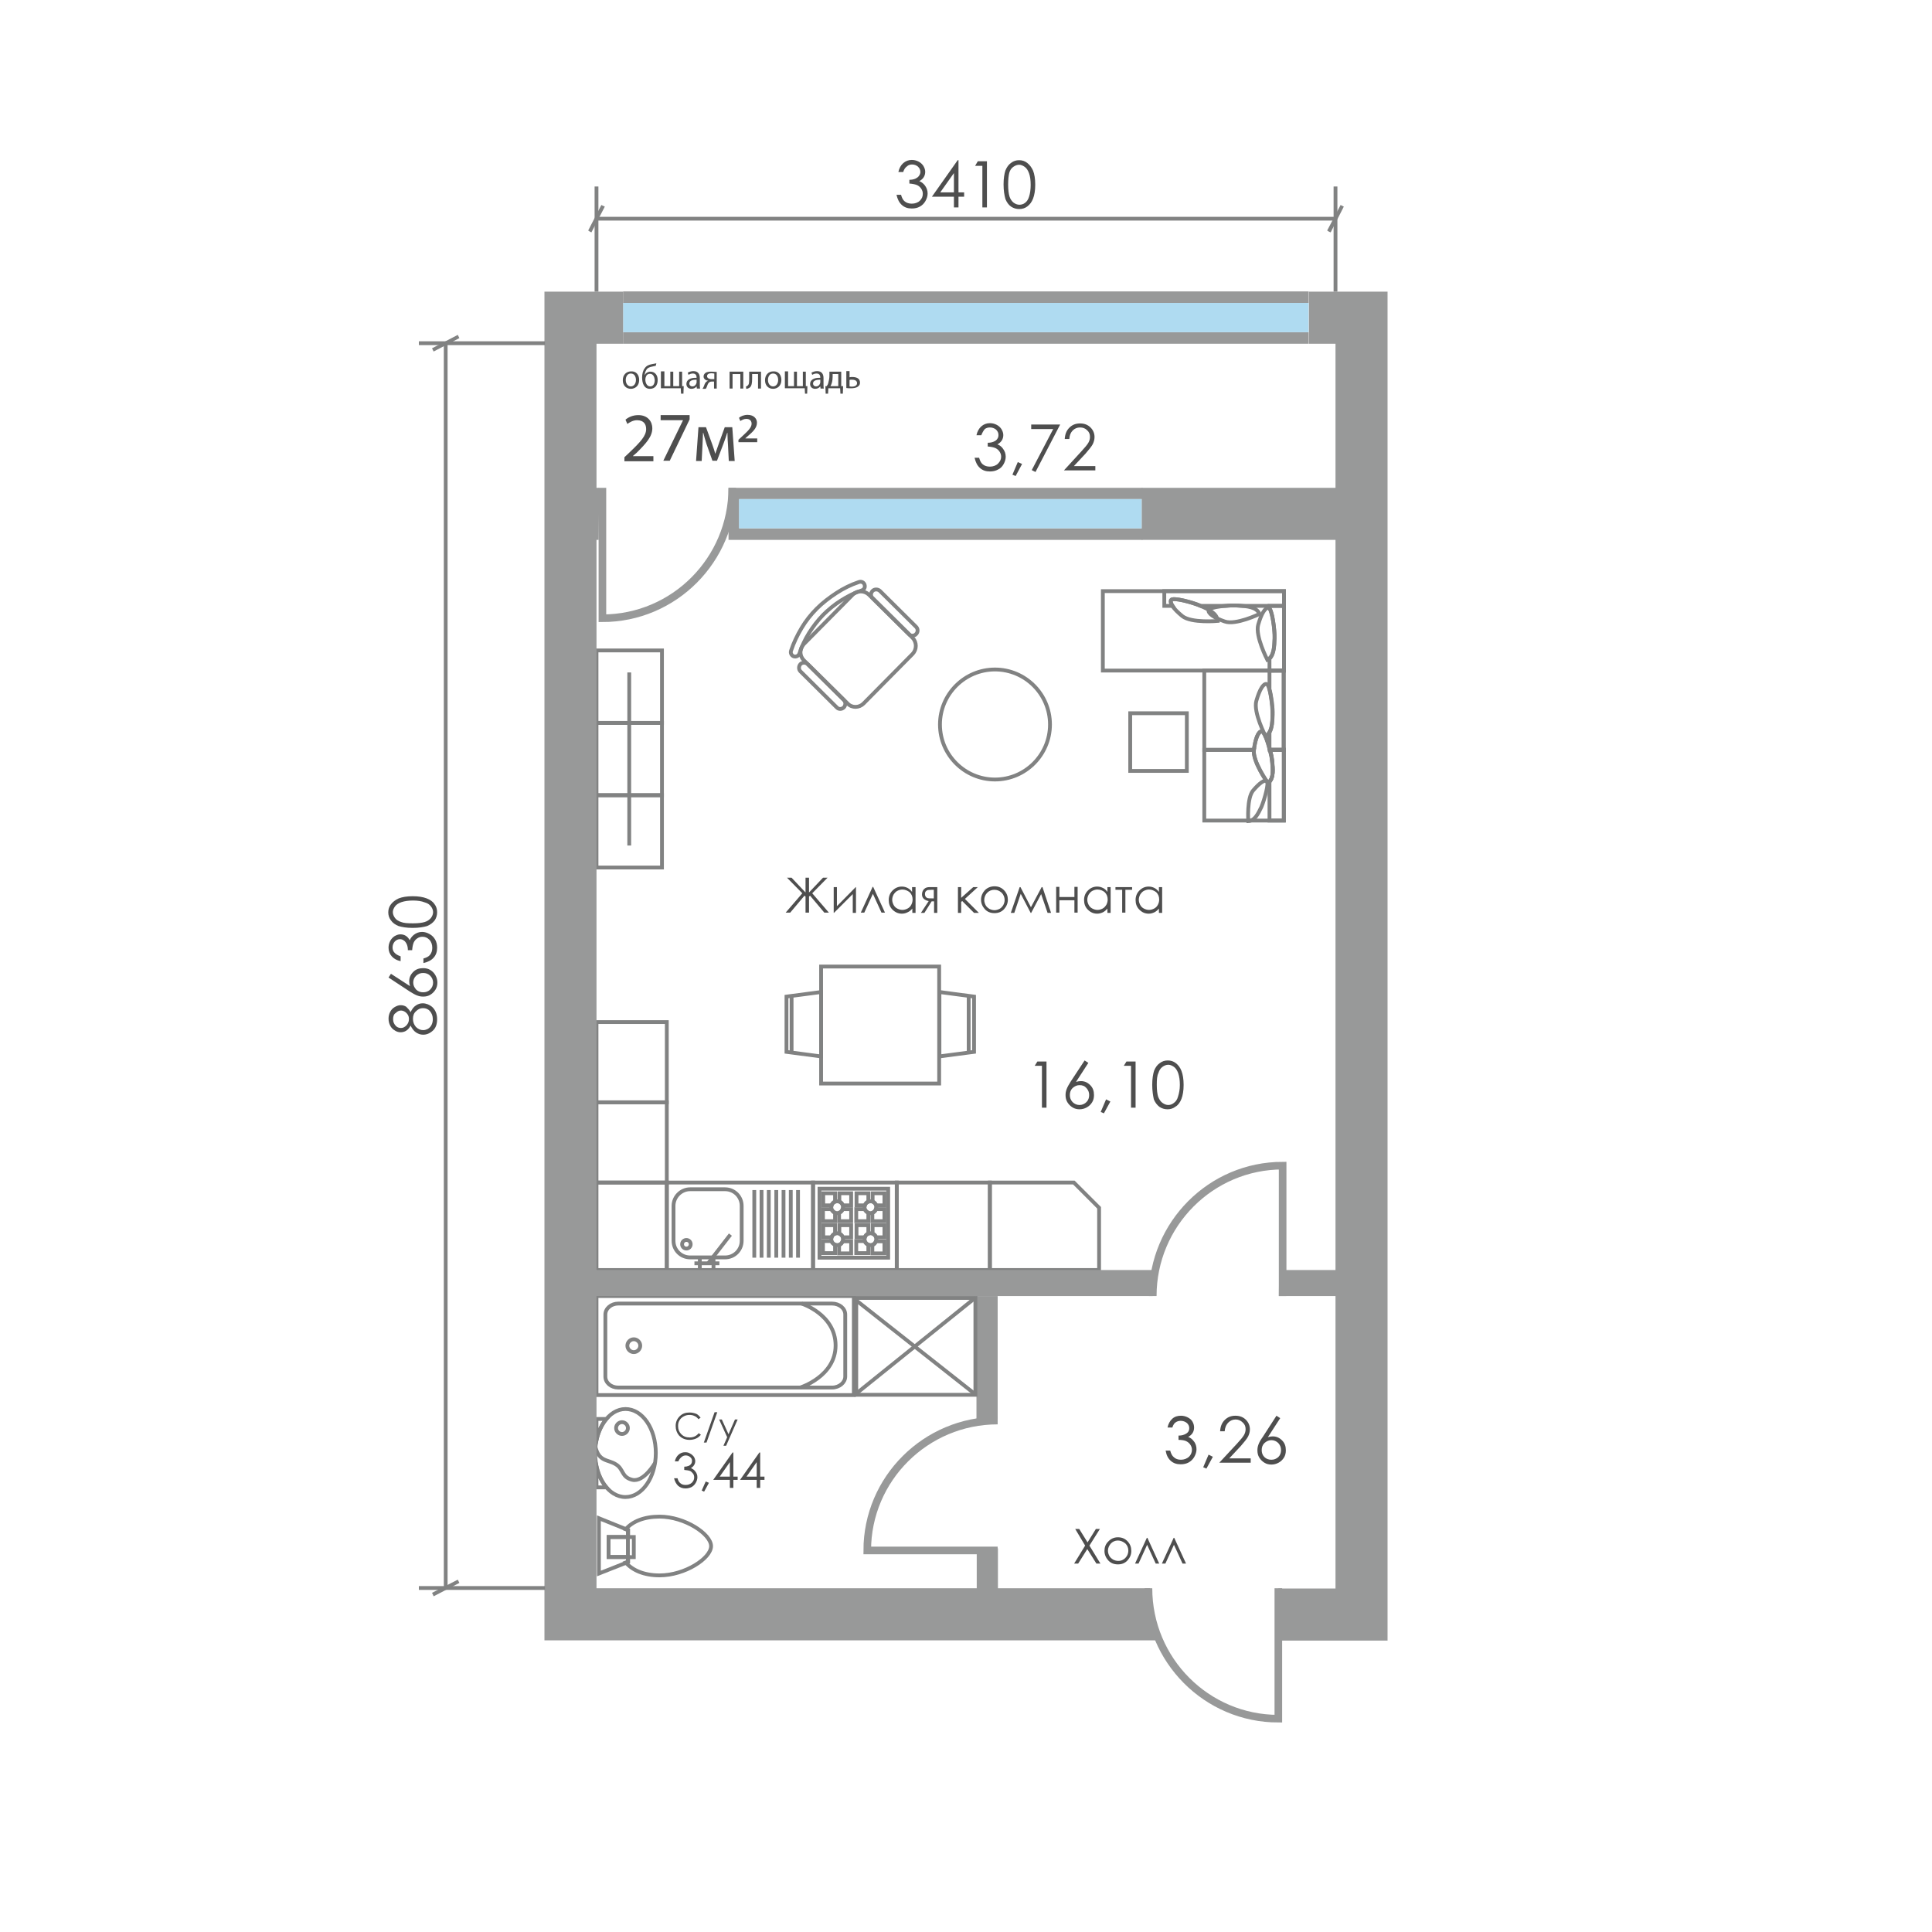 <?xml version="1.0" encoding="utf-8"?>
<!-- Generator: Adobe Illustrator 21.1.0, SVG Export Plug-In . SVG Version: 6.00 Build 0)  -->
<svg version="1.1" id="Layer_1" xmlns="http://www.w3.org/2000/svg" xmlns:xlink="http://www.w3.org/1999/xlink" x="0px" y="0px"
	 viewBox="0 0 720 720" style="enable-background:new 0 0 720 720;" xml:space="preserve">
<style type="text/css">
	.st0{fill:none;stroke:#818282;stroke-width:1.417;stroke-miterlimit:10;}
	.st1{fill-rule:evenodd;clip-rule:evenodd;fill:#989999;}
	.st2{fill:none;stroke:#989999;stroke-width:2.835;stroke-miterlimit:10;}
	.st3{fill:#4E4E4E;}
	.st4{fill-rule:evenodd;clip-rule:evenodd;fill:#818282;}
	.st5{fill:#818282;}
	.st6{fill:#AFDBF1;}
	.st7{fill:#989999;}
	.st8{fill:none;stroke:#818282;stroke-width:1.417;stroke-linejoin:bevel;stroke-miterlimit:10;}
	.st9{fill:none;}
	.st10{fill-rule:evenodd;clip-rule:evenodd;fill:#AFDBF1;}
	.st11{fill:#FFFFFF;stroke:#818282;stroke-width:1.417;stroke-miterlimit:10;}
</style>
<path class="st1" d="M232.2,128.1v-4.3h255.5v4.3H232.2z M232.2,112.9v-4.3h255.5v4.3H232.2z"/>
<polygon class="st1" points="271.5,201.2 271.5,196.9 271.5,186 271.5,181.8 275.5,181.8 425.8,181.8 425.8,186 275.5,186 
	275.5,196.9 425.8,196.9 425.8,201.2 275.5,201.2 "/>
<path class="st2" d="M371.8,529.4c-26.8,0-48.6,21.7-48.6,48.4h48.6"/>
<path class="st3" d="M301.5,334.1v6h-1.3v-6l-0.4-0.3l-5.3,6.3h-1.7l6.2-7.2l-5.7-5.8h1.7l5.2,5.5v-5.5h1.3v5.5l5.2-5.5h1.7
	l-5.7,5.8l6.2,7.2h-1.7l-5.3-6.3L301.5,334.1z M311.9,330.6v7.1l7-7.1h0.1v9.6h-1.2v-7l-7,7h-0.1v-9.6H311.9z M329.8,340.1h-1.3
	l-3.2-7l-3.2,7h-1.3l4.4-9.6h0.2L329.8,340.1z M341.2,330.6v9.6H340v-1.6c-0.5,0.6-1.1,1.1-1.8,1.4c-0.6,0.3-1.3,0.5-2.1,0.5
	c-1.3,0-2.5-0.5-3.5-1.5c-1-1-1.4-2.2-1.4-3.6c0-1.4,0.5-2.6,1.4-3.5c1-1,2.1-1.5,3.5-1.5c0.8,0,1.5,0.2,2.1,0.5
	c0.6,0.3,1.2,0.8,1.7,1.5v-1.8H341.2z M336.3,331.5c-0.7,0-1.3,0.2-1.9,0.5c-0.6,0.3-1,0.8-1.4,1.4c-0.3,0.6-0.5,1.2-0.5,1.9
	c0,0.7,0.2,1.3,0.5,1.9c0.3,0.6,0.8,1.1,1.4,1.4c0.6,0.3,1.2,0.5,1.9,0.5c0.7,0,1.3-0.2,1.9-0.5c0.6-0.3,1.1-0.8,1.4-1.4
	c0.3-0.6,0.5-1.2,0.5-2c0-1.1-0.4-2-1.1-2.7C338.2,331.9,337.3,331.5,336.3,331.5L336.3,331.5z M348.1,335.9h-0.9l-2.7,4.3h-1.3
	l2.9-4.4c-0.7-0.1-1.3-0.4-1.8-0.8c-0.5-0.5-0.7-1-0.7-1.7c0-0.8,0.3-1.5,0.8-2c0.5-0.5,1.2-0.7,2-0.7h2.9v9.6h-1.2V335.9z
	 M348.1,331.6h-0.8c-0.8,0-1.3,0.1-1.6,0.1c-0.3,0.1-0.5,0.3-0.7,0.5c-0.2,0.2-0.3,0.6-0.3,1s0.1,0.7,0.3,1c0.2,0.3,0.5,0.4,0.7,0.5
	c0.3,0.1,0.7,0.1,1.5,0.1h0.8V331.6z M357,330.6h1.2v4l4.5-4h1.7l-4.8,4.4l5.2,5.2H363l-4.4-4.4l-0.4,0.3v4.1H357V330.6z
	 M370.6,330.3c1.5,0,2.7,0.5,3.7,1.6c0.9,1,1.3,2.1,1.3,3.4s-0.5,2.5-1.4,3.5c-0.9,1-2.1,1.5-3.6,1.5c-1.5,0-2.7-0.5-3.6-1.5
	c-0.9-1-1.4-2.2-1.4-3.5c0-1.3,0.5-2.5,1.3-3.4C367.8,330.9,369.1,330.3,370.6,330.3L370.6,330.3z M370.5,331.6
	c-1,0-1.9,0.4-2.6,1.1c-0.7,0.7-1.1,1.7-1.1,2.7c0,0.7,0.2,1.3,0.5,1.9c0.3,0.6,0.8,1,1.4,1.4c0.6,0.3,1.2,0.5,1.9,0.5
	c0.7,0,1.3-0.2,1.9-0.5c0.6-0.3,1-0.8,1.4-1.4c0.3-0.6,0.5-1.2,0.5-1.9c0-1-0.4-2-1.1-2.7C372.4,331.9,371.6,331.6,370.5,331.6
	L370.5,331.6z M388.2,330.6h0.3l3.2,9.6h-1.3l-2.4-7l-3.7,7h-0.2l-3.7-7.1l-2.4,7.1h-1.3l3.3-9.6h0.3l3.9,7.5L388.2,330.6z
	 M400.4,335.5h-5.6v4.6h-1.2v-9.6h1.2v3.8h5.6v-3.8h1.2v9.6h-1.2V335.5z M413.9,330.6v9.6h-1.2v-1.6c-0.5,0.6-1.1,1.1-1.7,1.4
	c-0.7,0.3-1.3,0.5-2.1,0.5c-1.4,0-2.5-0.5-3.5-1.5c-1-1-1.4-2.2-1.4-3.6c0-1.4,0.5-2.6,1.4-3.5c1-1,2.1-1.5,3.5-1.5
	c0.8,0,1.5,0.2,2.1,0.5c0.7,0.3,1.2,0.8,1.7,1.5v-1.8H413.9z M409,331.5c-0.7,0-1.3,0.2-1.9,0.5c-0.6,0.3-1,0.8-1.4,1.4
	c-0.3,0.6-0.5,1.2-0.5,1.9c0,0.7,0.2,1.3,0.5,1.9c0.3,0.6,0.8,1.1,1.4,1.4c0.6,0.3,1.2,0.5,1.9,0.5c0.7,0,1.3-0.2,1.9-0.5
	c0.6-0.3,1-0.8,1.4-1.4c0.3-0.6,0.5-1.2,0.5-2c0-1.1-0.4-2-1.1-2.7C411,331.9,410,331.5,409,331.5L409,331.5z M415.6,330.6h6.3v1
	h-2.5v8.5h-1.2v-8.5h-2.5V330.6z M433.1,330.6v9.6h-1.2v-1.6c-0.5,0.6-1.1,1.1-1.7,1.4c-0.7,0.3-1.3,0.5-2.1,0.5
	c-1.4,0-2.5-0.5-3.5-1.5c-1-1-1.4-2.2-1.4-3.6c0-1.4,0.5-2.6,1.4-3.5c1-1,2.1-1.5,3.5-1.5c0.8,0,1.5,0.2,2.1,0.5s1.2,0.8,1.7,1.5
	v-1.8H433.1z M428.2,331.5c-0.7,0-1.3,0.2-1.9,0.5c-0.6,0.3-1,0.8-1.4,1.4c-0.3,0.6-0.5,1.2-0.5,1.9c0,0.7,0.2,1.3,0.5,1.9
	c0.3,0.6,0.8,1.1,1.4,1.4c0.6,0.3,1.2,0.5,1.9,0.5c0.7,0,1.3-0.2,1.9-0.5c0.6-0.3,1.1-0.8,1.4-1.4c0.3-0.6,0.5-1.2,0.5-2
	c0-1.1-0.4-2-1.1-2.7C430.1,331.9,429.2,331.5,428.2,331.5L428.2,331.5z"/>
<path class="st3" d="M386.6,395.6h3.4v17.2h-1.7v-15.6h-2.7L386.6,395.6z M404.2,395.2l1.4,0.9l-4.6,7.1c0.6-0.2,1.2-0.3,1.8-0.3
	c1.4,0,2.5,0.5,3.5,1.5c1,1,1.4,2.2,1.4,3.7c0,1-0.2,1.9-0.7,2.7c-0.5,0.8-1.1,1.4-2,1.9c-0.9,0.5-1.8,0.7-2.7,0.7
	c-0.9,0-1.8-0.2-2.6-0.7c-0.8-0.5-1.4-1.1-1.9-1.9c-0.5-0.8-0.7-1.7-0.7-2.7c0-0.7,0.1-1.4,0.4-2.2c0.3-0.8,0.8-1.7,1.5-2.8
	L404.2,395.2z M402.3,404.4c-1,0-1.8,0.4-2.6,1.1c-0.7,0.7-1,1.6-1,2.6s0.3,1.8,1,2.6c0.7,0.7,1.6,1.1,2.6,1.1c1,0,1.9-0.4,2.6-1.1
	c0.7-0.7,1-1.6,1-2.6s-0.3-1.8-1-2.6C404.2,404.7,403.4,404.4,402.3,404.4L402.3,404.4z M412.2,409.7l1.6,0.8l-2.4,4.4l-1.2-0.5
	L412.2,409.7z M419.8,395.6h3.4v17.2h-1.7v-15.6h-2.7L419.8,395.6z M429.4,404.3c0-2.3,0.3-4,0.7-5.3c0.5-1.2,1.2-2.2,2.1-2.8
	c0.9-0.7,1.9-1,3-1c1.1,0,2.1,0.3,3,1c0.9,0.7,1.6,1.6,2.1,2.9c0.5,1.3,0.8,3,0.8,5.2c0,2.2-0.3,3.9-0.8,5.2
	c-0.5,1.3-1.2,2.3-2.2,2.9c-0.9,0.7-1.9,1-3,1c-1.1,0-2.1-0.3-3-0.9c-0.9-0.7-1.6-1.6-2.1-2.8C429.7,408.3,429.4,406.5,429.4,404.3
	L429.4,404.3z M431.1,404.3c0,2,0.2,3.4,0.5,4.4c0.4,1,0.9,1.8,1.6,2.3c0.7,0.5,1.4,0.8,2.2,0.8s1.5-0.3,2.1-0.8
	c0.7-0.5,1.2-1.2,1.5-2.3c0.4-1.2,0.7-2.7,0.7-4.4s-0.2-3.1-0.6-4.3c-0.4-1.1-0.9-1.9-1.6-2.4c-0.7-0.5-1.4-0.8-2.1-0.8
	c-0.8,0-1.5,0.3-2.2,0.8c-0.7,0.5-1.2,1.3-1.5,2.3C431.2,400.9,431.1,402.3,431.1,404.3L431.1,404.3z"/>
<path class="st3" d="M261.1,528.3l-0.8,0.6c-0.4-0.5-0.9-1-1.5-1.2c-0.6-0.3-1.2-0.4-1.9-0.4c-0.8,0-1.5,0.2-2.2,0.6
	s-1.2,0.9-1.5,1.5c-0.4,0.6-0.5,1.3-0.5,2.1c0,1.2,0.4,2.2,1.2,3c0.8,0.8,1.8,1.2,3.1,1.2c1.4,0,2.5-0.5,3.4-1.6l0.8,0.6
	c-0.5,0.6-1.1,1.1-1.8,1.4c-0.7,0.3-1.5,0.5-2.4,0.5c-1.7,0-3-0.6-4-1.7c-0.8-1-1.2-2.1-1.2-3.5c0-1.4,0.5-2.6,1.5-3.6
	c1-1,2.2-1.4,3.7-1.4c0.9,0,1.7,0.2,2.5,0.5C260,527.1,260.6,527.7,261.1,528.3L261.1,528.3z M267.3,526.3l-4,11.3h-1l4-11.3H267.3z
	 M268,529h1l2.5,5.5l2.4-5.5h1l-4.3,9.8h-1l1.4-3.2L268,529z"/>
<path class="st3" d="M252.8,544.6h-1.3c0.2-1,0.7-1.9,1.4-2.5c0.7-0.6,1.5-0.9,2.4-0.9c0.7,0,1.3,0.1,1.9,0.5c0.6,0.3,1,0.7,1.4,1.2
	c0.3,0.5,0.5,1.1,0.5,1.6c0,1.1-0.6,2-1.6,2.6c0.6,0.3,1.1,0.6,1.5,1.1c0.6,0.7,0.9,1.4,0.9,2.3c0,0.7-0.2,1.4-0.6,2.1
	c-0.4,0.7-0.9,1.2-1.6,1.6c-0.7,0.3-1.4,0.5-2.2,0.5c-1.1,0-2-0.3-2.8-1c-0.7-0.7-1.2-1.6-1.5-2.8h1.3c0.2,0.8,0.5,1.4,1,1.8
	c0.5,0.5,1.2,0.7,2,0.7c1,0,1.7-0.3,2.3-0.8c0.6-0.6,0.9-1.2,0.9-2c0-0.5-0.1-1-0.4-1.4c-0.3-0.4-0.7-0.8-1.1-1
	c-0.5-0.2-1.2-0.3-2.2-0.4v-1.2c0.6,0,1.1-0.1,1.6-0.3c0.5-0.2,0.8-0.5,1-0.8c0.2-0.3,0.3-0.7,0.3-1.1c0-0.5-0.2-1-0.7-1.4
	c-0.5-0.4-1-0.6-1.7-0.6c-0.5,0-1,0.2-1.4,0.5S253.1,543.8,252.8,544.6L252.8,544.6z M263,552.1l1.2,0.5l-1.8,3.3l-0.9-0.4
	L263,552.1z M273,541.3h0.3v9h1.6v1.2h-1.6v3H272v-3h-6.2L273,541.3z M272,550.3v-5.4l-3.8,5.4H272z M283,541.3h0.3v9h1.6v1.2h-1.6
	v3H282v-3h-6.2L283,541.3z M282,550.3v-5.4l-3.8,5.4H282z"/>
<path class="st3" d="M365.7,162.2h-1.8c0.3-1.4,0.9-2.5,1.8-3.3c0.9-0.8,2-1.2,3.2-1.2c0.9,0,1.7,0.2,2.5,0.6c0.8,0.4,1.4,1,1.8,1.6
	c0.4,0.7,0.7,1.4,0.7,2.2c0,1.5-0.7,2.7-2.2,3.5c0.8,0.3,1.5,0.8,2,1.5c0.7,0.9,1.1,1.9,1.1,3.1c0,1-0.3,1.9-0.8,2.8
	c-0.5,0.9-1.2,1.6-2.1,2c-0.9,0.5-1.9,0.7-3,0.7c-1.5,0-2.7-0.4-3.7-1.3c-1-0.9-1.6-2.1-2-3.8h1.7c0.3,1.1,0.7,1.9,1.3,2.4
	c0.7,0.6,1.6,0.9,2.7,0.9c1.2,0,2.3-0.4,3-1.1c0.8-0.8,1.2-1.6,1.2-2.6c0-0.7-0.2-1.3-0.6-1.9c-0.4-0.6-0.9-1-1.5-1.3
	c-0.7-0.3-1.6-0.5-2.9-0.6V165c0.8,0,1.5-0.1,2.2-0.4s1.1-0.6,1.4-1.1c0.3-0.4,0.4-0.9,0.4-1.4c0-0.8-0.3-1.4-0.9-2
	c-0.6-0.5-1.4-0.8-2.3-0.8c-0.7,0-1.4,0.2-1.9,0.6C366.5,160.5,366.1,161.2,365.7,162.2L365.7,162.2z M379.3,172.2l1.6,0.7l-2.4,4.5
	l-1.2-0.5L379.3,172.2z M384.2,158.2h10.9l-9.2,17.7l-1.4-0.7l8-15.3h-8.2V158.2z M398.5,163.6h-1.7c0.1-1.7,0.6-3.1,1.7-4.2
	c1.1-1.1,2.4-1.6,4-1.6s2.9,0.5,3.9,1.5c1,1,1.5,2.2,1.5,3.6c0,1-0.3,1.9-0.7,2.7c-0.5,0.9-1.4,2-2.7,3.5l-4.3,4.6h8v1.6h-11.7
	l6.5-7.1c1.3-1.4,2.2-2.5,2.6-3.2c0.4-0.7,0.6-1.4,0.6-2.2c0-1-0.3-1.8-1.1-2.5c-0.7-0.7-1.6-1-2.6-1c-1.1,0-2,0.4-2.7,1.1
	C399,161.2,398.6,162.2,398.5,163.6L398.5,163.6z"/>
<path class="st3" d="M400.7,569.8h1.5l3.1,5l3.1-5h1.5L406,576l4.1,6.7h-1.5l-3.4-5.4l-3.4,5.4h-1.5l4.1-6.7L400.7,569.8z
	 M416.6,572.9c1.5,0,2.7,0.5,3.7,1.6c0.9,1,1.3,2.1,1.3,3.5s-0.5,2.5-1.4,3.5c-0.9,1-2.1,1.5-3.6,1.5c-1.5,0-2.7-0.5-3.6-1.5
	c-0.9-1-1.4-2.2-1.4-3.5s0.4-2.5,1.3-3.4C413.9,573.5,415.1,572.9,416.6,572.9L416.6,572.9z M416.6,574.1c-1,0-1.9,0.4-2.6,1.1
	c-0.7,0.8-1.1,1.7-1.1,2.7c0,0.7,0.2,1.3,0.5,1.9c0.3,0.6,0.8,1,1.4,1.4c0.6,0.3,1.2,0.5,1.9,0.5c0.7,0,1.3-0.1,1.9-0.5
	c0.6-0.3,1-0.8,1.4-1.4c0.3-0.6,0.5-1.2,0.5-1.9c0-1.1-0.4-2-1.1-2.7C418.5,574.5,417.6,574.1,416.6,574.1L416.6,574.1z M432,582.7
	h-1.3l-3.2-7l-3.2,7H423l4.4-9.6h0.2L432,582.7z M442,582.7h-1.3l-3.2-7l-3.2,7h-1.3l4.4-9.6h0.2L442,582.7z"/>
<path class="st3" d="M436.9,532h-1.8c0.3-1.4,0.9-2.5,1.8-3.3c0.9-0.8,2-1.1,3.2-1.1c0.9,0,1.7,0.2,2.5,0.6c0.8,0.4,1.4,0.9,1.8,1.6
	c0.4,0.7,0.6,1.4,0.6,2.2c0,1.5-0.7,2.7-2.2,3.5c0.8,0.3,1.5,0.8,2,1.5c0.8,0.9,1.1,2,1.1,3.1c0,1-0.3,1.9-0.8,2.8
	c-0.5,0.9-1.2,1.6-2.1,2.1c-0.9,0.5-1.9,0.7-3,0.7c-1.5,0-2.7-0.4-3.7-1.3c-1-0.9-1.6-2.1-1.9-3.8h1.7c0.3,1.1,0.7,1.9,1.3,2.4
	c0.7,0.7,1.6,1,2.7,1c1.2,0,2.2-0.4,3-1.1c0.7-0.7,1.1-1.6,1.1-2.6c0-0.7-0.2-1.3-0.6-1.9c-0.4-0.6-0.9-1-1.5-1.3
	c-0.6-0.3-1.6-0.5-2.9-0.5v-1.6c0.8,0,1.5-0.1,2.2-0.4c0.7-0.3,1.1-0.6,1.4-1c0.3-0.4,0.4-0.9,0.4-1.4c0-0.7-0.3-1.4-0.9-1.9
	s-1.4-0.8-2.3-0.8c-0.7,0-1.4,0.2-1.9,0.6C437.7,530.3,437.2,531,436.9,532L436.9,532z M450.4,542.1l1.6,0.8l-2.4,4.4l-1.2-0.5
	L450.4,542.1z M456.4,533.4h-1.7c0.1-1.7,0.6-3.1,1.7-4.2c1.1-1.1,2.4-1.6,4-1.6s2.9,0.5,3.9,1.5c1,1,1.5,2.2,1.5,3.6
	c0,1-0.3,1.9-0.7,2.7c-0.5,0.9-1.4,2-2.7,3.5l-4.3,4.6h8v1.6h-11.7l6.6-7.1c1.3-1.4,2.2-2.5,2.6-3.2c0.4-0.7,0.6-1.4,0.6-2.2
	c0-1-0.3-1.8-1.1-2.5c-0.7-0.7-1.6-1.1-2.6-1.1c-1.1,0-2,0.4-2.7,1.1C456.9,531,456.5,532.1,456.4,533.4L456.4,533.4z M475.7,527.6
	l1.4,0.9l-4.6,7.1c0.6-0.2,1.2-0.3,1.8-0.3c1.4,0,2.5,0.5,3.5,1.5s1.4,2.2,1.4,3.7c0,1-0.2,1.9-0.7,2.7c-0.5,0.8-1.1,1.4-2,1.9
	c-0.9,0.5-1.8,0.7-2.7,0.7c-0.9,0-1.8-0.2-2.6-0.7c-0.8-0.5-1.4-1.1-1.9-1.9s-0.7-1.7-0.7-2.7c0-0.7,0.1-1.4,0.4-2.2
	c0.3-0.8,0.8-1.7,1.6-2.8L475.7,527.6z M473.8,536.7c-1,0-1.8,0.4-2.6,1.1c-0.7,0.7-1,1.6-1,2.6c0,1,0.3,1.9,1,2.6
	c0.7,0.7,1.6,1,2.6,1c1,0,1.8-0.3,2.6-1c0.7-0.7,1-1.6,1-2.6c0-1-0.3-1.8-1-2.6C475.7,537.1,474.8,536.7,473.8,536.7L473.8,536.7z"
	/>
<rect x="222.3" y="440.7" class="st0" width="26.2" height="32.6"/>
<rect x="248.5" y="440.7" class="st0" width="54.5" height="32.6"/>
<rect x="303" y="440.7" class="st0" width="31.2" height="32.6"/>
<path class="st0" d="M276.4,449.4v13c0,3.4-2.7,6.2-6.2,6.2h-13c-3.4,0-6.2-2.7-6.2-6.2v-13c0-3.4,2.8-6.2,6.2-6.2h13
	C273.7,443.2,276.4,446,276.4,449.4L276.4,449.4z"/>
<path class="st0" d="M257.4,463.7c0,0.9-0.7,1.6-1.6,1.6c-0.9,0-1.6-0.7-1.6-1.6c0-0.9,0.7-1.6,1.6-1.6
	C256.7,462.1,257.4,462.8,257.4,463.7L257.4,463.7z"/>
<line class="st0" x1="297.4" y1="443.5" x2="297.4" y2="468.7"/>
<line class="st0" x1="294.7" y1="443.5" x2="294.7" y2="468.7"/>
<line class="st0" x1="292" y1="443.5" x2="292" y2="468.7"/>
<line class="st0" x1="289.3" y1="443.5" x2="289.3" y2="468.7"/>
<line class="st0" x1="286.5" y1="443.5" x2="286.5" y2="468.7"/>
<line class="st0" x1="283.8" y1="443.5" x2="283.8" y2="468.7"/>
<line class="st0" x1="281.1" y1="443.5" x2="281.1" y2="468.7"/>
<rect x="305.4" y="443" class="st0" width="25.6" height="25.7"/>
<path class="st0" d="M329.6,444.7v4.5h-3.1c-0.2-0.6-0.7-1.1-1.3-1.4v-3.1H329.6z"/>
<path class="st0" d="M329.6,450.6v4.5h-4.5V452c0.6-0.3,1.1-0.7,1.3-1.4H329.6z"/>
<path class="st0" d="M323.6,444.7v3.1c-0.6,0.2-1.1,0.7-1.3,1.4h-3.1v-4.5H323.6z"/>
<path class="st0" d="M323.6,452v3.1h-4.5v-4.5h3.1C322.5,451.2,323,451.7,323.6,452L323.6,452z"/>
<path class="st0" d="M326.6,449.9c0,1.2-1,2.2-2.2,2.2c-1.2,0-2.2-1-2.2-2.2c0-1.2,1-2.2,2.2-2.2
	C325.6,447.6,326.6,448.6,326.6,449.9L326.6,449.9z"/>
<path class="st0" d="M317.2,444.7v4.5h-3.1c-0.2-0.6-0.7-1.1-1.3-1.4v-3.1H317.2z"/>
<path class="st0" d="M317.2,450.6v4.5h-4.5V452c0.6-0.3,1.1-0.7,1.3-1.4H317.2z"/>
<path class="st0" d="M311.2,444.7v3.1c-0.6,0.2-1.1,0.7-1.3,1.4h-3.1v-4.5H311.2z"/>
<path class="st0" d="M311.2,452v3.1h-4.5v-4.5h3.1C310.1,451.2,310.6,451.7,311.2,452L311.2,452z"/>
<path class="st0" d="M314.2,449.9c0,1.2-1,2.2-2.2,2.2c-1.2,0-2.2-1-2.2-2.2c0-1.2,1-2.2,2.2-2.2
	C313.2,447.6,314.2,448.6,314.2,449.9L314.2,449.9z"/>
<path class="st0" d="M329.6,456.6v4.5h-3.1c-0.2-0.6-0.7-1.1-1.3-1.4v-3.1H329.6z"/>
<path class="st0" d="M329.6,462.6v4.5h-4.5v-3.1c0.6-0.2,1.1-0.7,1.3-1.4H329.6z"/>
<path class="st0" d="M323.6,456.6v3.1c-0.6,0.2-1.1,0.7-1.3,1.4h-3.1v-4.5H323.6z"/>
<path class="st0" d="M323.6,463.9v3.1h-4.5v-4.5h3.1C322.5,463.2,323,463.7,323.6,463.9L323.6,463.9z"/>
<path class="st0" d="M326.6,461.8c0,1.2-1,2.2-2.2,2.2c-1.2,0-2.2-1-2.2-2.2c0-1.2,1-2.2,2.2-2.2
	C325.6,459.6,326.6,460.6,326.6,461.8L326.6,461.8z"/>
<path class="st0" d="M317.2,456.6v4.5h-3.1c-0.2-0.6-0.7-1.1-1.3-1.4v-3.1H317.2z"/>
<path class="st0" d="M317.2,462.6v4.5h-4.5v-3.1c0.6-0.2,1.1-0.7,1.3-1.4H317.2z"/>
<path class="st0" d="M311.2,456.6v3.1c-0.6,0.2-1.1,0.7-1.3,1.4h-3.1v-4.5H311.2z"/>
<path class="st0" d="M311.2,463.9v3.1h-4.5v-4.5h3.1C310.1,463.2,310.6,463.7,311.2,463.9L311.2,463.9z"/>
<path class="st0" d="M314.2,461.8c0,1.2-1,2.2-2.2,2.2c-1.2,0-2.2-1-2.2-2.2c0-1.2,1-2.2,2.2-2.2
	C313.2,459.6,314.2,460.6,314.2,461.8L314.2,461.8z"/>
<line class="st0" x1="268.1" y1="470.8" x2="258.8" y2="470.8"/>
<line class="st0" x1="260.8" y1="472.7" x2="260.8" y2="468.6"/>
<line class="st0" x1="265.9" y1="473.3" x2="265.9" y2="468.6"/>
<line class="st0" x1="263.9" y1="470.8" x2="272.2" y2="460.1"/>
<rect x="222.3" y="410.8" class="st0" width="26.2" height="29.9"/>
<rect x="222.3" y="296.3" class="st0" width="24.4" height="27"/>
<rect x="222.3" y="269.4" class="st0" width="24.4" height="27"/>
<rect x="222.3" y="242.4" class="st0" width="24.4" height="27"/>
<line class="st0" x1="234.5" y1="250.6" x2="234.5" y2="315.1"/>
<polygon class="st0" points="409.6,450.1 409.6,473.3 368.9,473.3 368.9,440.7 400.2,440.7 "/>
<rect x="334.2" y="440.7" class="st0" width="34.7" height="32.6"/>
<path class="st0" d="M233.1,557.9c-6.3,0-11.3-7.3-11.3-16.4c0-9,5.1-16.4,11.3-16.4c6.3,0,11.3,7.3,11.3,16.4
	C244.4,550.6,239.3,557.9,233.1,557.9L233.1,557.9z"/>
<path class="st0" d="M222.3,554.3h3.7c-1.7-2-3-4.7-3.7-7.7V554.3z M226,528.8h-3.7v7.8C223,533.5,224.3,530.8,226,528.8L226,528.8z
	"/>
<path class="st0" d="M244.1,545.2c0,0-4.1,7.2-8.4,6.3c-4.2-1-3.2-4-6.2-5.8c-3-1.9-6.4-0.8-7.7-6.9"/>
<path class="st0" d="M231.8,534.4c-1.2,0-2.2-1-2.2-2.2c0-1.2,1-2.2,2.2-2.2c1.2,0,2.2,1,2.2,2.2C234,533.4,233,534.4,231.8,534.4
	L231.8,534.4z"/>
<path class="st0" d="M245.8,587.1c-5.8,0-10.1-1.9-12.6-4.8l0.8-0.3v-11.8l-0.8-0.3c2.5-2.9,6.8-4.7,12.6-4.7
	c9.4,0,19.2,6.5,19.2,11S255.3,587.1,245.8,587.1L245.8,587.1z"/>
<rect x="226.8" y="572.8" class="st0" width="9.4" height="7.5"/>
<polygon class="st0" points="234.1,582.1 223.2,586.4 223.2,565.8 234.1,570.2 234.1,572.8 226.8,572.8 226.8,580.2 234.1,580.2 "/>
<rect x="222.3" y="483" class="st0" width="95.9" height="36.9"/>
<path class="st0" d="M310.1,517.1h-79.7c-2.7,0-4.8-1.8-4.8-4.1v-23.1c0-2.3,2.2-4.1,4.8-4.1h79.7c2.7,0,4.9,1.8,4.9,4.1V513
	C315,515.2,312.8,517.1,310.1,517.1L310.1,517.1z"/>
<path class="st0" d="M298.2,517.1c0,0,13.2-4.1,13.2-15.7c0-11.6-12.7-15.6-12.7-15.6"/>
<path class="st0" d="M236.2,503.9c-1.3,0-2.4-1.1-2.4-2.4c0-1.3,1.1-2.4,2.4-2.4c1.3,0,2.4,1.1,2.4,2.4
	C238.6,502.8,237.5,503.9,236.2,503.9L236.2,503.9z"/>
<rect x="306" y="360.2" class="st0" width="44" height="43.6"/>
<path class="st0" d="M350,393.7L363,392v-20.6l-12.9-1.7V393.7z M361,371.2v21.1"/>
<path class="st0" d="M306,393.7l-12.9-1.7v-20.6l12.9-1.7V393.7z M295,371.2v21.1"/>
<rect x="222.3" y="380.9" class="st0" width="26.2" height="29.9"/>
<path class="st0" d="M321.8,262.2l18.3-18.5c1.6-1.7,1.6-4.3,0-6l-16.3-16.1c-1.7-1.6-4.4-1.6-6,0l-18.3,18.5
	c-1.6,1.7-1.6,4.3,0.1,6l16.3,16.1C317.5,263.9,320.2,263.8,321.8,262.2L321.8,262.2z"/>
<path class="st0" d="M341.4,236.3L341.4,236.3c0.8-0.8,0.7-2,0-2.7l-13.5-13.4c-0.8-0.7-2-0.7-2.7,0l0,0c-0.8,0.8-0.8,2,0,2.7
	l13.5,13.4C339.4,237.1,340.7,237.1,341.4,236.3L341.4,236.3z"/>
<path class="st0" d="M314.5,263.6L314.5,263.6c0.7-0.8,0.7-2,0-2.7l-13.5-13.4c-0.7-0.7-2-0.7-2.7,0l0,0c-0.7,0.8-0.7,2,0,2.7
	l13.5,13.4C312.5,264.4,313.7,264.4,314.5,263.6L314.5,263.6z"/>
<path class="st0" d="M321.2,220c0.9-0.3,1.3-1.2,1-2.1c-0.3-0.9-1.2-1.3-2.1-1c-3,1-5.8,2.4-8.4,4.1c-2.6,1.7-5.1,3.6-7.3,5.8
	c-2.2,2.2-4.1,4.6-5.7,7.3s-2.9,5.4-3.9,8.4c-0.3,0.9,0.2,1.8,1,2.1c0.9,0.3,1.8-0.2,2.1-1c0.9-2.7,2.1-5.3,3.6-7.7
	c1.5-2.4,3.2-4.6,5.2-6.7c2-2,4.3-3.9,6.7-5.4C315.9,222.2,318.5,220.9,321.2,220L321.2,220z"/>
<path class="st0" d="M370.8,249.5c11.3,0,20.5,9.2,20.5,20.5c0,11.3-9.2,20.5-20.5,20.5c-11.3,0-20.5-9.2-20.5-20.5
	C350.3,258.7,359.5,249.5,370.8,249.5L370.8,249.5z"/>
<rect x="421.2" y="265.8" class="st0" width="21.1" height="21.5"/>
<rect x="411" y="220.3" class="st0" width="67.5" height="29.6"/>
<path class="st0" d="M478.4,249.9h-29.6v29.6h18.5c0,0,0-0.1,0-0.1c0.6-4.4,1.7-6.8,2.9-6.8c0.9,0,2.2,3.6,3,6.9h5.2V249.9z"/>
<path class="st0" d="M478.4,279.4h-5.2c0.4,1.5,0.7,2.9,0.8,4c0.4,3.3,0.8,6.8-1.5,8.4c0,0-5.8-8-5.2-12.4h-18.5v26.4h29.6V279.4z"
	/>
<path class="st0" d="M478.4,220.3h-44.5v5.5h3.1c-0.6-0.9-0.8-1.7-0.5-2.2c0.6-1.1,8.1,0.9,11,2.2h9.2c1.8-0.2,3.7-0.2,4.9-0.1
	c0.5,0,1,0.1,1.5,0.1h15.4V220.3z"/>
<path class="st0" d="M473.1,225.8v1c1.1,1.3,2,8.1,1.9,11.1c-0.1,2.9-0.2,6-1.9,7.6v4.4h5.4v-24.1H473.1z"/>
<path class="st0" d="M473.1,249.9v6.9c0.7,2.5,1.3,7.1,1.2,9.5c-0.1,2.4-0.2,5-1.2,6.7v5.9c0.1,0.2,0.1,0.4,0.1,0.6h5.2v-29.6H473.1
	z"/>
<path class="st0" d="M473.1,291.4v14.4h5.4v-26.4h-5.2c0.4,1.5,0.7,2.9,0.8,4C474.4,286.4,474.7,289.6,473.1,291.4L473.1,291.4z"/>
<path class="st0" d="M453.8,231.4c0,0-9.8,0.9-13.2-1.8c-3.4-2.8-4.8-4.9-4.2-6c0.6-1.1,8.1,0.9,11,2.2
	C450.5,227.1,453.6,228.6,453.8,231.4L453.8,231.4z"/>
<path class="st0" d="M469.4,228.8c0,0-8.9,4.3-13,2.8c-4.1-1.4-6.2-3-6-4.2c0.2-1.2,7.9-2,11.1-1.7
	C464.8,225.9,468.3,226.2,469.4,228.8L469.4,228.8z"/>
<path class="st0" d="M472.3,245.9c0,0-4.6-8.9-3.4-13.1c1.2-4.2,2.6-6.4,3.9-6.3c1.2,0.2,2.3,8,2.2,11.3
	C474.9,241.1,474.7,244.7,472.3,245.9L472.3,245.9z"/>
<path class="st0" d="M471.6,274.3c0,0-4.6-8.9-3.4-13.1c1.2-4.2,2.6-6.5,3.8-6.3s2.3,8,2.2,11.3C474.2,269.5,474,273,471.6,274.3
	L471.6,274.3z"/>
<path class="st0" d="M472.5,291.8c0,0-5.8-8.1-5.2-12.5c0.6-4.4,1.7-6.8,2.9-6.8c1.2,0,3.5,7.5,3.9,10.8
	C474.4,286.7,474.8,290.2,472.5,291.8L472.5,291.8z"/>
<path class="st0" d="M465.2,306c0,0-0.6-8.6,1.8-11.4s4.2-4.1,5.1-3.5c0.9,0.6-0.9,7-2,9.6C468.9,303.2,467.6,305.9,465.2,306
	L465.2,306z"/>
<line class="st0" x1="222.3" y1="69.5" x2="222.3" y2="108.7"/>
<line class="st0" x1="497.7" y1="69.5" x2="497.7" y2="108.7"/>
<polygon class="st4" points="219.8,86.3 219.2,85.9 224.1,76.4 225.4,77 220.4,86.6 219.8,86.3 "/>
<rect x="222.3" y="80.8" class="st5" width="275.4" height="1.4"/>
<polygon class="st4" points="495.2,86.3 495.9,86.6 500.8,77 499.6,76.4 494.6,85.9 495.2,86.3 "/>
<path class="st3" d="M336.6,64.1h-1.8c0.3-1.4,0.9-2.5,1.8-3.3c0.9-0.8,2-1.2,3.2-1.2c0.9,0,1.7,0.2,2.5,0.6c0.8,0.4,1.4,1,1.8,1.6
	c0.4,0.7,0.7,1.4,0.7,2.2c0,1.5-0.7,2.7-2.2,3.5c0.8,0.3,1.5,0.9,2,1.5c0.7,0.9,1.1,1.9,1.1,3.1c0,1-0.3,1.9-0.8,2.8
	c-0.5,0.9-1.2,1.6-2.1,2.1c-0.9,0.5-1.9,0.7-3,0.7c-1.5,0-2.7-0.4-3.7-1.3s-1.6-2.1-2-3.8h1.7c0.3,1.1,0.7,1.9,1.3,2.4
	c0.7,0.6,1.6,0.9,2.7,0.9c1.2,0,2.3-0.4,3-1.1c0.8-0.8,1.1-1.6,1.1-2.6c0-0.7-0.2-1.3-0.6-1.9c-0.4-0.6-0.9-1-1.5-1.3
	c-0.7-0.3-1.6-0.5-2.9-0.6V67c0.8,0,1.5-0.1,2.2-0.4c0.6-0.3,1.1-0.6,1.4-1.1c0.3-0.4,0.5-0.9,0.5-1.4c0-0.8-0.3-1.4-0.9-2
	c-0.6-0.5-1.3-0.8-2.2-0.8c-0.7,0-1.4,0.2-1.9,0.7C337.4,62.4,336.9,63.1,336.6,64.1L336.6,64.1z M356.9,59.7h0.3v12h2.1v1.6h-2.1v4
	h-1.7v-4h-8.2L356.9,59.7z M355.5,71.7v-7.2l-5.1,7.2H355.5z M364.4,60.1h3.4v17.2h-1.7V61.8h-2.7L364.4,60.1z M374,68.7
	c0-2.3,0.3-4,0.7-5.2c0.5-1.2,1.2-2.2,2.1-2.8c0.9-0.7,1.9-1,3-1c1.1,0,2.1,0.3,3,1c0.9,0.7,1.6,1.6,2.2,2.9c0.5,1.3,0.8,3,0.8,5.2
	c0,2.2-0.3,3.9-0.8,5.2c-0.5,1.3-1.2,2.2-2.1,2.9c-0.9,0.7-1.9,1-3.1,1c-1.1,0-2.1-0.3-3-0.9c-0.9-0.6-1.6-1.6-2.1-2.8
	C374.3,72.8,374,71,374,68.7L374,68.7z M375.7,68.8c0,1.9,0.2,3.4,0.5,4.4s0.9,1.8,1.5,2.3c0.7,0.5,1.4,0.8,2.2,0.8
	c0.7,0,1.5-0.2,2.1-0.7c0.7-0.5,1.2-1.3,1.5-2.3c0.4-1.2,0.6-2.7,0.6-4.4c0-1.8-0.2-3.2-0.6-4.3c-0.4-1.1-0.9-1.9-1.6-2.4
	c-0.7-0.5-1.4-0.8-2.1-0.8c-0.8,0-1.5,0.3-2.2,0.8c-0.7,0.5-1.2,1.2-1.5,2.3C375.9,65.4,375.7,66.8,375.7,68.8L375.7,68.8z"/>
<rect x="232.2" y="112.9" class="st6" width="255.5" height="10.9"/>
<rect x="275.4" y="186" class="st6" width="150.1" height="10.9"/>
<polyline class="st7" points="328.6,483 429.6,483 429.6,473.3 222.3,473.3 222.3,201.2 223.1,201.2 223.3,181.8 222.3,181.8 
	222.3,128.1 232.2,128.1 232.2,108.7 222.3,108.7 202.9,108.7 202.9,591.9 202.9,611.3 322.4,611.3 328.6,611.3 431,611.3 
	428.6,591.9 328.6,591.9 328.6,591.9 318.9,591.9 318.9,591.9 222.3,591.9 222.3,483 318.9,483 "/>
<path class="st7" d="M497.7,108.7h-9.9v19.4h9.9v53.7h-72.2v19.4h72.2v272.1h-21l-0.1,9.7l21.1,0V592l-21.3,0l-0.7,19.4l41.4,0
	c0-167.6,0-335.1,0-502.7H497.7z"/>
<rect x="363.9" y="483" class="st7" width="7.9" height="45.8"/>
<rect x="364" y="577" class="st7" width="7.9" height="15.7"/>
<rect x="319.1" y="483.7" class="st0" width="44.4" height="36.1"/>
<line class="st0" x1="363.4" y1="483.7" x2="319.4" y2="519.1"/>
<line class="st0" x1="363.7" y1="519.8" x2="319.2" y2="484.7"/>
<rect id="_x3C_Slice_x3E_" x="-151" y="-103" class="st9" width="996" height="912"/>
<line class="st0" x1="156.1" y1="591.8" x2="203.1" y2="591.8"/>
<line class="st0" x1="156.1" y1="127.9" x2="203.1" y2="127.9"/>
<polygon class="st4" points="161.3,594.2 161.6,594.9 171.2,589.9 170.6,588.7 161,593.6 161.3,594.2 "/>
<rect x="165.4" y="127.9" class="st5" width="1.4" height="463.9"/>
<polygon class="st4" points="161.3,130.4 161,129.8 170.6,124.8 171.2,126 161.6,131 161.3,130.4 "/>
<path class="st3" d="M153,377.2c0.6-1.2,1.2-2,2-2.5c0.7-0.5,1.6-0.8,2.5-0.8c1.3,0,2.5,0.5,3.5,1.3c1.2,1.1,1.9,2.6,1.9,4.6
	c0,1.9-0.5,3.3-1.6,4.3c-1.1,1-2.3,1.5-3.6,1.5c-1,0-1.8-0.3-2.6-0.8c-0.8-0.5-1.5-1.4-2.1-2.6c-0.4,0.9-1,1.5-1.6,1.9
	s-1.4,0.6-2.1,0.6c-0.7,0-1.5-0.2-2.2-0.7c-0.7-0.4-1.3-1-1.7-1.8c-0.4-0.8-0.6-1.6-0.6-2.6c0-0.9,0.2-1.7,0.6-2.5
	c0.4-0.8,1-1.4,1.7-1.8c0.7-0.4,1.4-0.7,2.2-0.7c0.8,0,1.5,0.2,2.1,0.6C152,375.8,152.6,376.4,153,377.2L153,377.2z M146.5,379.8
	c0,1,0.3,1.7,0.9,2.4c0.5,0.6,1.2,0.9,2,0.9c0.8,0,1.4-0.3,2.1-1c0.6-0.7,0.9-1.4,0.9-2.3c0-0.6-0.1-1.1-0.4-1.6
	c-0.3-0.5-0.7-0.9-1.2-1.2c-0.5-0.3-1-0.4-1.4-0.4c-0.7,0-1.3,0.3-1.9,0.9C146.8,377.9,146.5,378.7,146.5,379.8L146.5,379.8z
	 M153.9,379.7c0,1.2,0.4,2.2,1.1,3c0.8,0.8,1.7,1.2,2.7,1.2c0.7,0,1.2-0.2,1.8-0.5c0.5-0.3,1-0.8,1.3-1.4c0.3-0.6,0.5-1.3,0.5-2.2
	c0-1.2-0.4-2.2-1.1-3c-0.7-0.8-1.6-1.1-2.6-1.1c-1,0-1.8,0.4-2.6,1.2C154.2,377.6,153.9,378.6,153.9,379.7L153.9,379.7z
	 M144.8,364.3l0.9-1.4l7.1,4.6c-0.2-0.6-0.3-1.2-0.3-1.8c0-1.4,0.5-2.5,1.5-3.5c1-1,2.2-1.4,3.7-1.4c1,0,1.9,0.2,2.7,0.7
	c0.8,0.5,1.4,1.1,1.9,2c0.5,0.9,0.7,1.8,0.7,2.7c0,0.9-0.2,1.8-0.7,2.6c-0.5,0.8-1.1,1.4-1.9,1.9c-0.8,0.5-1.7,0.7-2.7,0.7
	c-0.7,0-1.4-0.1-2.2-0.4c-0.8-0.3-1.7-0.8-2.8-1.5L144.8,364.3z M154,366.2c0,1,0.4,1.8,1.1,2.6c0.7,0.7,1.6,1,2.6,1s1.9-0.3,2.6-1
	c0.7-0.7,1.1-1.6,1.1-2.6c0-1-0.4-1.9-1.1-2.6c-0.7-0.7-1.6-1-2.6-1s-1.8,0.3-2.6,1C154.3,364.4,154,365.2,154,366.2L154,366.2z
	 M153.8,345.8c-2.3,0-4-0.3-5.3-0.7c-1.2-0.5-2.2-1.2-2.8-2.1c-0.7-0.9-1-1.9-1-3c0-1.1,0.3-2.1,1-3c0.7-0.9,1.6-1.6,2.9-2.2
	c1.3-0.5,3-0.8,5.2-0.8s3.9,0.3,5.2,0.8c1.3,0.5,2.3,1.2,2.9,2.1c0.7,0.9,1,1.9,1,3.1c0,1.1-0.3,2.1-0.9,3c-0.7,0.9-1.6,1.6-2.8,2.1
	C157.9,345.5,156.1,345.8,153.8,345.8L153.8,345.8z M153.9,344.1c2,0,3.4-0.2,4.4-0.5s1.8-0.9,2.3-1.5c0.5-0.7,0.8-1.4,0.8-2.2
	c0-0.7-0.3-1.5-0.8-2.1c-0.5-0.7-1.2-1.2-2.3-1.5c-1.2-0.5-2.7-0.7-4.4-0.7c-1.7,0-3.1,0.2-4.3,0.6c-1.1,0.4-1.9,0.9-2.4,1.6
	c-0.5,0.7-0.8,1.4-0.8,2.1c0,0.8,0.3,1.5,0.8,2.2c0.5,0.7,1.3,1.2,2.3,1.5C150.4,344,151.9,344.1,153.9,344.1L153.9,344.1z"/>
<path class="st3" d="M149.3,356.4l0,1.8c-1.4-0.3-2.5-0.9-3.3-1.8c-0.8-0.9-1.2-2-1.2-3.2c0-0.9,0.2-1.7,0.6-2.5
	c0.4-0.8,1-1.4,1.6-1.8c0.7-0.4,1.4-0.7,2.2-0.7c1.5,0,2.7,0.7,3.5,2.2c0.3-0.8,0.9-1.5,1.5-2c0.9-0.7,1.9-1.1,3.1-1.1
	c1,0,1.9,0.3,2.8,0.8c0.9,0.5,1.6,1.2,2.1,2.1c0.5,0.9,0.7,1.9,0.7,3c0,1.5-0.4,2.7-1.3,3.7c-0.9,1-2.1,1.6-3.8,2l0-1.7
	c1.1-0.3,1.9-0.7,2.4-1.3c0.6-0.7,0.9-1.6,0.9-2.7c0-1.2-0.4-2.3-1.1-3c-0.8-0.8-1.6-1.1-2.6-1.1c-0.7,0-1.3,0.2-1.9,0.6
	c-0.6,0.4-1,0.9-1.3,1.5c-0.3,0.7-0.5,1.6-0.6,2.9l-1.6,0c0-0.8-0.1-1.5-0.4-2.2c-0.3-0.6-0.6-1.1-1.1-1.4c-0.4-0.3-0.9-0.5-1.4-0.5
	c-0.8,0-1.4,0.3-2,0.9c-0.5,0.6-0.8,1.3-0.8,2.2c0,0.7,0.2,1.4,0.7,1.9C147.5,355.6,148.2,356,149.3,356.4L149.3,356.4z"/>
<path class="st2" d="M429.6,483c0-26.8,21.7-48.6,48.4-48.6V483"/>
<path class="st2" d="M428,591.9c0,26.8,21.7,48.6,48.4,48.6v-48.6"/>
<path class="st2" d="M272.9,181.8c0,26.8-21.7,48.6-48.4,48.6v-48.6"/>
<rect id="_x3C_Slice_x3E__1_" x="-99" y="-51" class="st9" width="928" height="832"/>
<g>
	<path class="st3" d="M238.2,141.6c0,2.3-1.6,3.3-3.1,3.3c-1.7,0-3-1.2-3-3.2c0-2.1,1.4-3.3,3.1-3.3
		C237,138.3,238.2,139.6,238.2,141.6z M233.2,141.6c0,1.4,0.8,2.4,1.9,2.4c1.1,0,1.9-1,1.9-2.4c0-1.1-0.5-2.4-1.9-2.4
		C233.8,139.2,233.2,140.4,233.2,141.6z"/>
	<path class="st3" d="M244.4,136.3c-0.3,0.1-0.9,0.2-1.3,0.3c-1,0.2-1.8,0.5-2.2,1.2c-0.4,0.6-0.6,1.4-0.7,2.1h0
		c0.4-0.9,1.3-1.4,2.2-1.4c1.5,0,2.7,1.1,2.7,3.1c0,2.1-1.1,3.3-2.9,3.3c-2.2,0-2.9-2.1-2.9-4.2c0-1.4,0.3-2.6,1-3.5
		c0.6-0.9,1.5-1.3,2.7-1.5c0.5-0.1,1.1-0.2,1.6-0.3L244.4,136.3z M242.2,139.3c-0.7,0-1.2,0.4-1.4,0.9c-0.2,0.4-0.3,0.8-0.3,1.3
		c0,1,0.5,2.5,1.8,2.5c1.3,0,1.7-1.2,1.7-2.4C243.9,140.6,243.5,139.3,242.2,139.3z"/>
	<path class="st3" d="M247.6,138.5v5.4h2.2v-5.4h1.1v5.4h2.2v-5.4h1.1v5.4l0.6,0l-0.1,2.8h-0.9l-0.1-2h-7.4v-6.3H247.6z"/>
	<path class="st3" d="M259.7,144.8l-0.1-0.8h0c-0.4,0.5-1,0.9-1.9,0.9c-1.3,0-1.9-0.9-1.9-1.8c0-1.5,1.4-2.4,3.8-2.3v-0.1
		c0-0.5-0.1-1.5-1.4-1.5c-0.6,0-1.2,0.2-1.6,0.5l-0.3-0.8c0.5-0.3,1.3-0.6,2.1-0.6c1.9,0,2.4,1.3,2.4,2.6v2.4c0,0.5,0,1.1,0.1,1.5
		H259.7z M259.6,141.5c-1.2,0-2.7,0.2-2.7,1.4c0,0.7,0.5,1.1,1.1,1.1c0.8,0,1.3-0.5,1.5-1.1c0-0.1,0.1-0.2,0.1-0.4V141.5z"/>
	<path class="st3" d="M267.2,144.8h-1.1v-2.6h-0.8c-0.5,0-0.8,0.1-1.1,0.4c-0.5,0.4-0.6,1.2-0.9,1.8c-0.1,0.2-0.2,0.4-0.3,0.5h-1.2
		c0.1-0.2,0.3-0.4,0.4-0.7c0.3-0.6,0.4-1.4,1-1.9c0.2-0.2,0.4-0.3,0.7-0.4v0c-0.8-0.1-1.7-0.6-1.7-1.6c0-0.7,0.4-1.1,0.8-1.4
		c0.5-0.3,1.3-0.4,2.1-0.4c0.8,0,1.5,0.1,2,0.1V144.8z M266.1,139.2c-0.3,0-0.5-0.1-0.9-0.1c-0.8,0-1.7,0.2-1.7,1.1
		c0,0.8,1,1.1,1.7,1.1c0.5,0,0.7,0,1,0V139.2z"/>
	<path class="st3" d="M277,138.5v6.3h-1.1v-5.4h-2.9v5.4h-1.1v-6.3H277z"/>
	<path class="st3" d="M283.6,138.5v6.3h-1.1v-5.4h-2.2v1.6c0,1.8-0.2,3-1,3.5c-0.3,0.2-0.7,0.4-1.2,0.4L278,144
		c0.2,0,0.5-0.1,0.6-0.3c0.6-0.4,0.6-1.3,0.6-2.7v-2.5H283.6z"/>
	<path class="st3" d="M291.2,141.6c0,2.3-1.6,3.3-3.1,3.3c-1.7,0-3-1.2-3-3.2c0-2.1,1.4-3.3,3.1-3.3
		C290,138.3,291.2,139.6,291.2,141.6z M286.2,141.6c0,1.4,0.8,2.4,1.9,2.4c1.1,0,1.9-1,1.9-2.4c0-1.1-0.5-2.4-1.9-2.4
		C286.8,139.2,286.2,140.4,286.2,141.6z"/>
	<path class="st3" d="M293.7,138.5v5.4h2.2v-5.4h1.1v5.4h2.2v-5.4h1.1v5.4l0.6,0l-0.1,2.8H300l-0.1-2h-7.4v-6.3H293.7z"/>
	<path class="st3" d="M305.8,144.8l-0.1-0.8h0c-0.4,0.5-1,0.9-1.9,0.9c-1.3,0-1.9-0.9-1.9-1.8c0-1.5,1.4-2.4,3.8-2.3v-0.1
		c0-0.5-0.1-1.5-1.4-1.5c-0.6,0-1.2,0.2-1.6,0.5l-0.3-0.8c0.5-0.3,1.3-0.6,2.1-0.6c1.9,0,2.4,1.3,2.4,2.6v2.4c0,0.5,0,1.1,0.1,1.5
		H305.8z M305.7,141.5c-1.2,0-2.7,0.2-2.7,1.4c0,0.7,0.5,1.1,1.1,1.1c0.8,0,1.3-0.5,1.5-1.1c0-0.1,0.1-0.2,0.1-0.4V141.5z"/>
	<path class="st3" d="M313.5,138.5v5.4l0.7,0l-0.1,2.8h-0.9l-0.1-2h-4.4l-0.1,2h-0.9l-0.1-2.8l0.5,0c0.3-0.4,0.5-0.8,0.6-1.3
		c0.2-0.8,0.4-1.6,0.4-2.5v-1.6H313.5z M310.3,140.4c0,0.8-0.1,1.6-0.3,2.3c-0.1,0.4-0.3,0.8-0.5,1.2h2.9v-4.5h-2.1V140.4z"/>
	<path class="st3" d="M316.6,138.5v2.1c0.3-0.1,0.7-0.1,1-0.1c1.4,0,2.9,0.4,2.9,2.1c0,0.7-0.3,1.1-0.7,1.4
		c-0.7,0.6-1.8,0.7-2.7,0.7c-0.6,0-1.2,0-1.7-0.1v-6.3H316.6z M316.6,144c0.2,0,0.5,0.1,0.8,0.1c0.9,0,2-0.3,2-1.3
		c0-1.1-1.1-1.3-2-1.3c-0.3,0-0.6,0-0.8,0.1V144z"/>
	<path class="st3" d="M232.7,171.8v-1.4l1.8-1.7c4.3-4.1,6.3-6.3,6.3-8.8c0-1.7-0.8-3.3-3.4-3.3c-1.5,0-2.8,0.8-3.6,1.4l-0.7-1.6
		c1.2-1,2.8-1.7,4.8-1.7c3.6,0,5.2,2.5,5.2,4.9c0,3.1-2.3,5.6-5.8,9.1l-1.4,1.2v0.1h7.6v1.9H232.7z"/>
	<path class="st3" d="M257,154.8v1.5l-7.4,15.4h-2.4l7.3-15v-0.1h-8.3v-1.9H257z"/>
	<path class="st3" d="M260.3,159.2h2.8l2.3,6.3c0.3,0.9,0.9,2.5,1.1,3.5h0.1c0.3-0.9,1-2.9,1.5-4.3l2-5.5h2.8l0.9,12.6h-2.2l-0.3-6
		c-0.1-1.4-0.2-3-0.2-4.5H271c-0.3,1.1-0.7,2.2-1.4,4.1l-2.4,6.3h-1.7l-2.2-6.2c-0.4-1.2-0.9-3-1.2-4.2H262
		c-0.1,1.5-0.1,3.1-0.2,4.5l-0.3,6h-2.1L260.3,159.2z"/>
	<path class="st3" d="M275.2,163.9l1.6-1.5c2.2-2,3.3-3.2,3.3-4.5c0-1-0.6-1.8-2-1.8c-0.9,0-1.7,0.5-2.2,0.8l-0.5-1.2
		c0.7-0.6,1.9-1.1,3.2-1.1c2.4,0,3.5,1.5,3.5,2.9c0,2-1.5,3.4-3.5,5.1l-0.8,0.7v0.1h4.4v1.4h-7V163.9z"/>
</g>
</svg>
